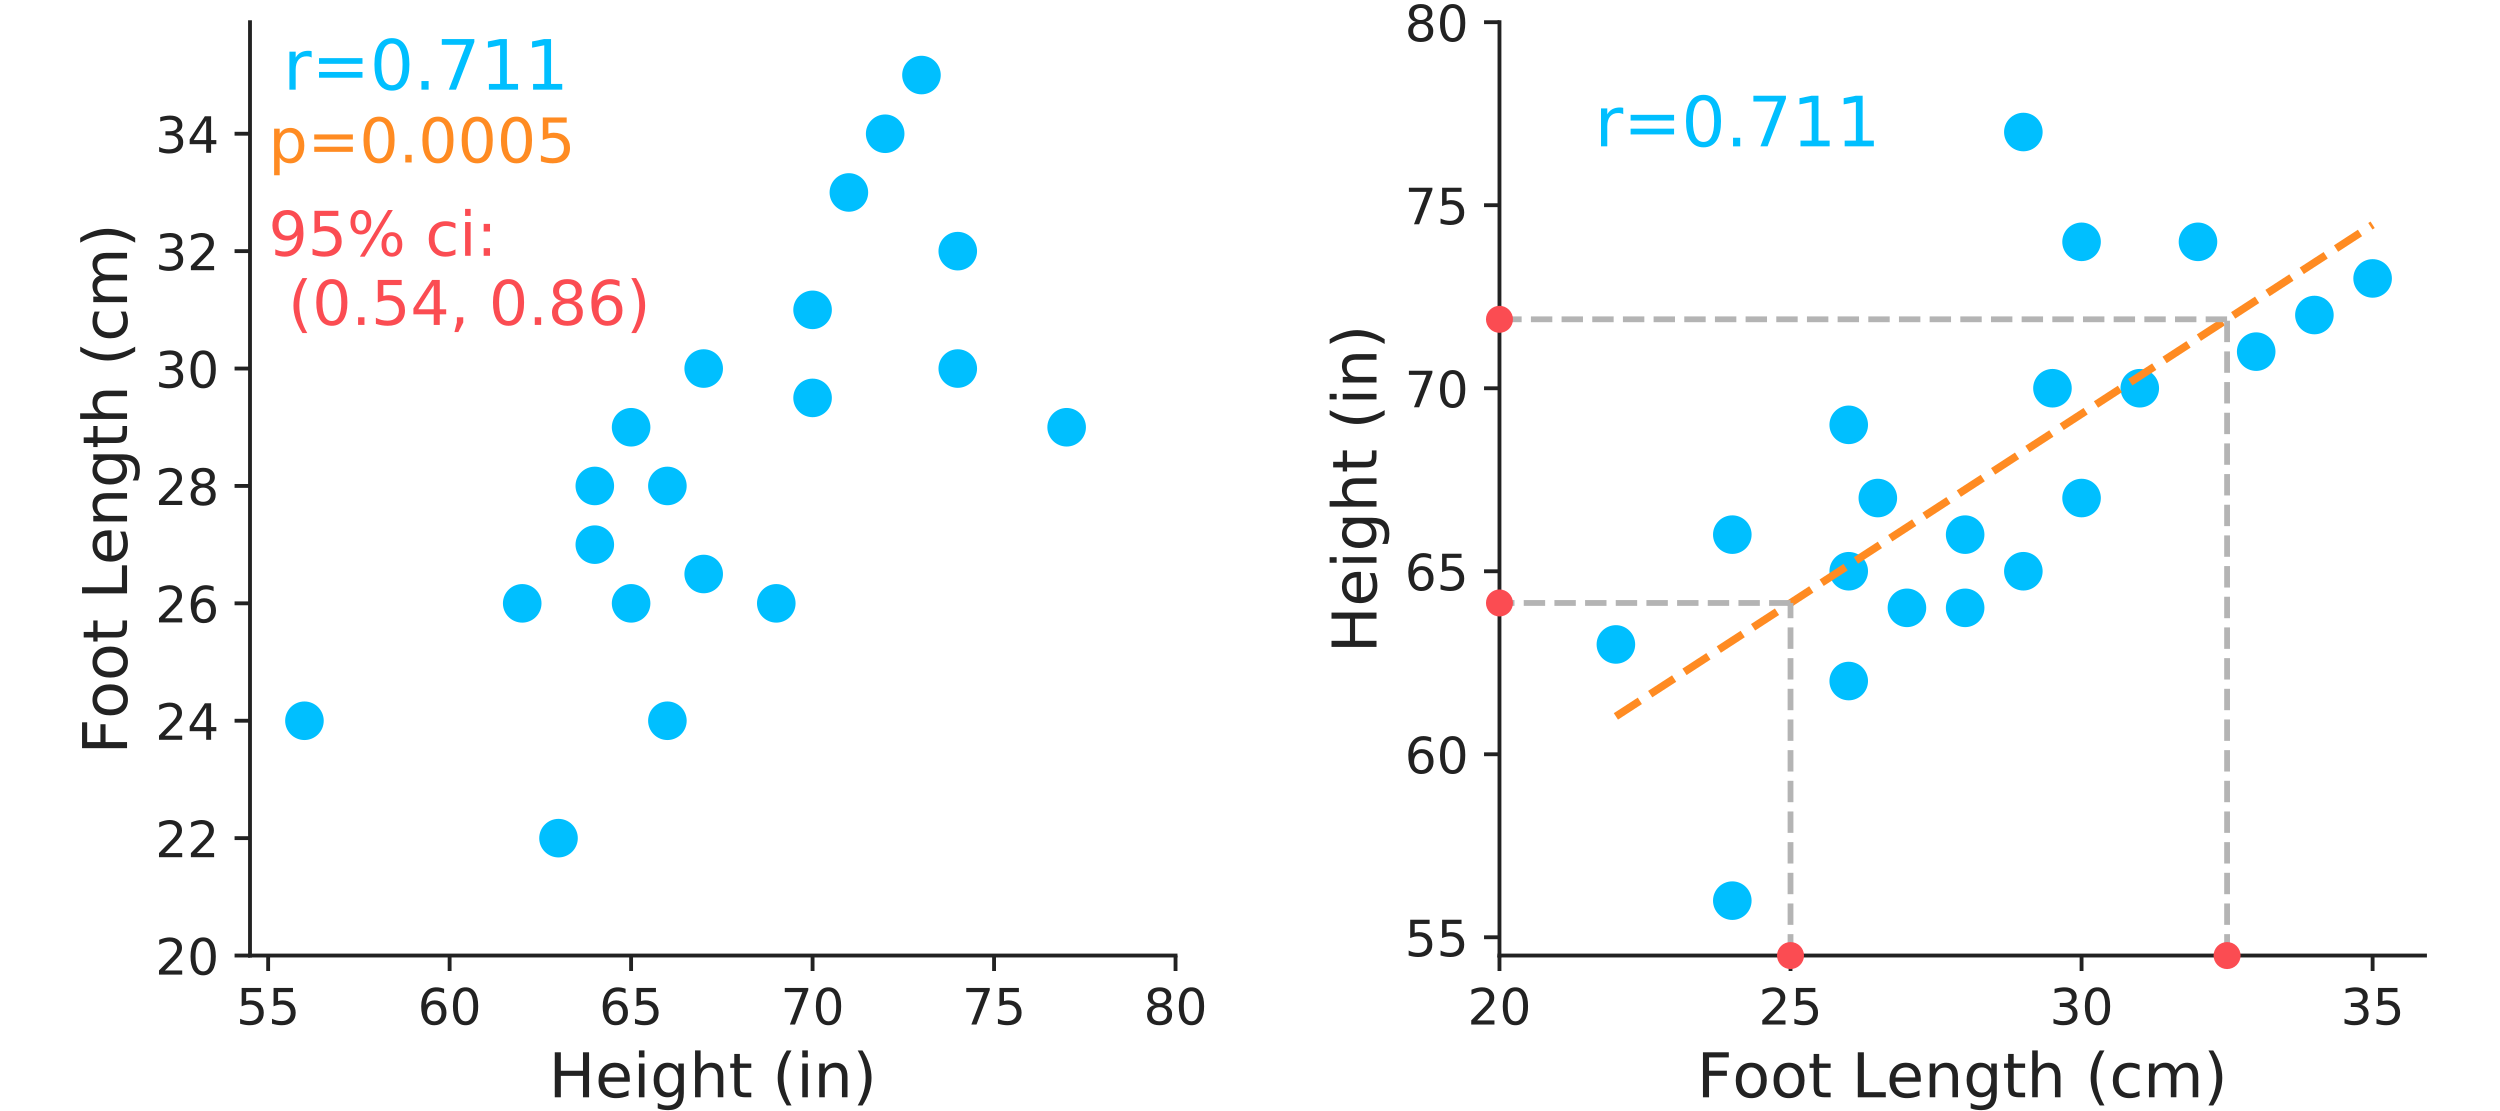 <?xml version="1.0" encoding="utf-8" standalone="no"?>
<!DOCTYPE svg PUBLIC "-//W3C//DTD SVG 1.1//EN"
  "http://www.w3.org/Graphics/SVG/1.1/DTD/svg11.dtd">
<!-- Created with matplotlib (http://matplotlib.org/) -->
<svg height="288pt" version="1.1" viewBox="0 0 648 288" width="648pt" xmlns="http://www.w3.org/2000/svg" xmlns:xlink="http://www.w3.org/1999/xlink">
 <defs>
  <style type="text/css">
*{stroke-linecap:butt;stroke-linejoin:round;}
  </style>
 </defs>
 <g id="figure_1">
  <g id="patch_1">
   <path d="M 0 288 
L 648 288 
L 648 0 
L 0 0 
z
" style="fill:none;"/>
  </g>
  <g id="axes_1">
   <g id="patch_2">
    <path d="M 64.8 247.68 
L 304.698 247.68 
L 304.698 5.76 
L 64.8 5.76 
z
" style="fill:none;"/>
   </g>
   <g id="matplotlib.axis_1">
    <g id="xtick_1">
     <g id="line2d_1">
      <defs>
       <path d="M 0 0 
L 0 4 
" id="me0f84989e5" style="stroke:#222222;"/>
      </defs>
      <g>
       <use style="fill:#222222;stroke:#222222;" x="69.504" xlink:href="#me0f84989e5" y="247.68"/>
      </g>
     </g>
     <g id="text_1">
      <!-- 55 -->
      <defs>
       <path d="M 10.797 72.906 
L 49.516 72.906 
L 49.516 64.594 
L 19.828 64.594 
L 19.828 46.734 
Q 21.969 47.469 24.109 47.828 
Q 26.266 48.188 28.422 48.188 
Q 40.625 48.188 47.75 41.5 
Q 54.891 34.812 54.891 23.391 
Q 54.891 11.625 47.562 5.094 
Q 40.234 -1.422 26.906 -1.422 
Q 22.312 -1.422 17.547 -0.641 
Q 12.797 0.141 7.719 1.703 
L 7.719 11.625 
Q 12.109 9.234 16.797 8.062 
Q 21.484 6.891 26.703 6.891 
Q 35.156 6.891 40.078 11.328 
Q 45.016 15.766 45.016 23.391 
Q 45.016 31 40.078 35.438 
Q 35.156 39.891 26.703 39.891 
Q 22.75 39.891 18.812 39.016 
Q 14.891 38.141 10.797 36.281 
z
" id="DejaVuSans-35"/>
      </defs>
      <g style="fill:#222222;" transform="translate(61.233 265.558)scale(0.13 -0.13)">
       <use xlink:href="#DejaVuSans-35"/>
       <use x="63.623" xlink:href="#DejaVuSans-35"/>
      </g>
     </g>
    </g>
    <g id="xtick_2">
     <g id="line2d_2">
      <g>
       <use style="fill:#222222;stroke:#222222;" x="116.543" xlink:href="#me0f84989e5" y="247.68"/>
      </g>
     </g>
     <g id="text_2">
      <!-- 60 -->
      <defs>
       <path d="M 33.016 40.375 
Q 26.375 40.375 22.484 35.828 
Q 18.609 31.297 18.609 23.391 
Q 18.609 15.531 22.484 10.953 
Q 26.375 6.391 33.016 6.391 
Q 39.656 6.391 43.531 10.953 
Q 47.406 15.531 47.406 23.391 
Q 47.406 31.297 43.531 35.828 
Q 39.656 40.375 33.016 40.375 
z
M 52.594 71.297 
L 52.594 62.312 
Q 48.875 64.062 45.094 64.984 
Q 41.312 65.922 37.594 65.922 
Q 27.828 65.922 22.672 59.328 
Q 17.531 52.734 16.797 39.406 
Q 19.672 43.656 24.016 45.922 
Q 28.375 48.188 33.594 48.188 
Q 44.578 48.188 50.953 41.516 
Q 57.328 34.859 57.328 23.391 
Q 57.328 12.156 50.688 5.359 
Q 44.047 -1.422 33.016 -1.422 
Q 20.359 -1.422 13.672 8.266 
Q 6.984 17.969 6.984 36.375 
Q 6.984 53.656 15.188 63.938 
Q 23.391 74.219 37.203 74.219 
Q 40.922 74.219 44.703 73.484 
Q 48.484 72.75 52.594 71.297 
z
" id="DejaVuSans-36"/>
       <path d="M 31.781 66.406 
Q 24.172 66.406 20.328 58.906 
Q 16.5 51.422 16.5 36.375 
Q 16.5 21.391 20.328 13.891 
Q 24.172 6.391 31.781 6.391 
Q 39.453 6.391 43.281 13.891 
Q 47.125 21.391 47.125 36.375 
Q 47.125 51.422 43.281 58.906 
Q 39.453 66.406 31.781 66.406 
z
M 31.781 74.219 
Q 44.047 74.219 50.516 64.516 
Q 56.984 54.828 56.984 36.375 
Q 56.984 17.969 50.516 8.266 
Q 44.047 -1.422 31.781 -1.422 
Q 19.531 -1.422 13.062 8.266 
Q 6.594 17.969 6.594 36.375 
Q 6.594 54.828 13.062 64.516 
Q 19.531 74.219 31.781 74.219 
z
" id="DejaVuSans-30"/>
      </defs>
      <g style="fill:#222222;" transform="translate(108.271 265.558)scale(0.13 -0.13)">
       <use xlink:href="#DejaVuSans-36"/>
       <use x="63.623" xlink:href="#DejaVuSans-30"/>
      </g>
     </g>
    </g>
    <g id="xtick_3">
     <g id="line2d_3">
      <g>
       <use style="fill:#222222;stroke:#222222;" x="163.581" xlink:href="#me0f84989e5" y="247.68"/>
      </g>
     </g>
     <g id="text_3">
      <!-- 65 -->
      <g style="fill:#222222;" transform="translate(155.31 265.558)scale(0.13 -0.13)">
       <use xlink:href="#DejaVuSans-36"/>
       <use x="63.623" xlink:href="#DejaVuSans-35"/>
      </g>
     </g>
    </g>
    <g id="xtick_4">
     <g id="line2d_4">
      <g>
       <use style="fill:#222222;stroke:#222222;" x="210.62" xlink:href="#me0f84989e5" y="247.68"/>
      </g>
     </g>
     <g id="text_4">
      <!-- 70 -->
      <defs>
       <path d="M 8.203 72.906 
L 55.078 72.906 
L 55.078 68.703 
L 28.609 0 
L 18.312 0 
L 43.219 64.594 
L 8.203 64.594 
z
" id="DejaVuSans-37"/>
      </defs>
      <g style="fill:#222222;" transform="translate(202.349 265.558)scale(0.13 -0.13)">
       <use xlink:href="#DejaVuSans-37"/>
       <use x="63.623" xlink:href="#DejaVuSans-30"/>
      </g>
     </g>
    </g>
    <g id="xtick_5">
     <g id="line2d_5">
      <g>
       <use style="fill:#222222;stroke:#222222;" x="257.659" xlink:href="#me0f84989e5" y="247.68"/>
      </g>
     </g>
     <g id="text_5">
      <!-- 75 -->
      <g style="fill:#222222;" transform="translate(249.388 265.558)scale(0.13 -0.13)">
       <use xlink:href="#DejaVuSans-37"/>
       <use x="63.623" xlink:href="#DejaVuSans-35"/>
      </g>
     </g>
    </g>
    <g id="xtick_6">
     <g id="line2d_6">
      <g>
       <use style="fill:#222222;stroke:#222222;" x="304.698" xlink:href="#me0f84989e5" y="247.68"/>
      </g>
     </g>
     <g id="text_6">
      <!-- 80 -->
      <defs>
       <path d="M 31.781 34.625 
Q 24.75 34.625 20.719 30.859 
Q 16.703 27.094 16.703 20.516 
Q 16.703 13.922 20.719 10.156 
Q 24.75 6.391 31.781 6.391 
Q 38.812 6.391 42.859 10.172 
Q 46.922 13.969 46.922 20.516 
Q 46.922 27.094 42.891 30.859 
Q 38.875 34.625 31.781 34.625 
z
M 21.922 38.812 
Q 15.578 40.375 12.031 44.719 
Q 8.5 49.078 8.5 55.328 
Q 8.5 64.062 14.719 69.141 
Q 20.953 74.219 31.781 74.219 
Q 42.672 74.219 48.875 69.141 
Q 55.078 64.062 55.078 55.328 
Q 55.078 49.078 51.531 44.719 
Q 48 40.375 41.703 38.812 
Q 48.828 37.156 52.797 32.312 
Q 56.781 27.484 56.781 20.516 
Q 56.781 9.906 50.312 4.234 
Q 43.844 -1.422 31.781 -1.422 
Q 19.734 -1.422 13.25 4.234 
Q 6.781 9.906 6.781 20.516 
Q 6.781 27.484 10.781 32.312 
Q 14.797 37.156 21.922 38.812 
z
M 18.312 54.391 
Q 18.312 48.734 21.844 45.562 
Q 25.391 42.391 31.781 42.391 
Q 38.141 42.391 41.719 45.562 
Q 45.312 48.734 45.312 54.391 
Q 45.312 60.062 41.719 63.234 
Q 38.141 66.406 31.781 66.406 
Q 25.391 66.406 21.844 63.234 
Q 18.312 60.062 18.312 54.391 
z
" id="DejaVuSans-38"/>
      </defs>
      <g style="fill:#222222;" transform="translate(296.427 265.558)scale(0.13 -0.13)">
       <use xlink:href="#DejaVuSans-38"/>
       <use x="63.623" xlink:href="#DejaVuSans-30"/>
      </g>
     </g>
    </g>
    <g id="text_7">
     <!-- Height (in) -->
     <defs>
      <path d="M 9.812 72.906 
L 19.672 72.906 
L 19.672 43.016 
L 55.516 43.016 
L 55.516 72.906 
L 65.375 72.906 
L 65.375 0 
L 55.516 0 
L 55.516 34.719 
L 19.672 34.719 
L 19.672 0 
L 9.812 0 
z
" id="DejaVuSans-48"/>
      <path d="M 56.203 29.594 
L 56.203 25.203 
L 14.891 25.203 
Q 15.484 15.922 20.484 11.062 
Q 25.484 6.203 34.422 6.203 
Q 39.594 6.203 44.453 7.469 
Q 49.312 8.734 54.109 11.281 
L 54.109 2.781 
Q 49.266 0.734 44.188 -0.344 
Q 39.109 -1.422 33.891 -1.422 
Q 20.797 -1.422 13.156 6.188 
Q 5.516 13.812 5.516 26.812 
Q 5.516 40.234 12.766 48.109 
Q 20.016 56 32.328 56 
Q 43.359 56 49.781 48.891 
Q 56.203 41.797 56.203 29.594 
z
M 47.219 32.234 
Q 47.125 39.594 43.094 43.984 
Q 39.062 48.391 32.422 48.391 
Q 24.906 48.391 20.391 44.141 
Q 15.875 39.891 15.188 32.172 
z
" id="DejaVuSans-65"/>
      <path d="M 9.422 54.688 
L 18.406 54.688 
L 18.406 0 
L 9.422 0 
z
M 9.422 75.984 
L 18.406 75.984 
L 18.406 64.594 
L 9.422 64.594 
z
" id="DejaVuSans-69"/>
      <path d="M 45.406 27.984 
Q 45.406 37.75 41.375 43.109 
Q 37.359 48.484 30.078 48.484 
Q 22.859 48.484 18.828 43.109 
Q 14.797 37.75 14.797 27.984 
Q 14.797 18.266 18.828 12.891 
Q 22.859 7.516 30.078 7.516 
Q 37.359 7.516 41.375 12.891 
Q 45.406 18.266 45.406 27.984 
z
M 54.391 6.781 
Q 54.391 -7.172 48.188 -13.984 
Q 42 -20.797 29.203 -20.797 
Q 24.469 -20.797 20.266 -20.094 
Q 16.062 -19.391 12.109 -17.922 
L 12.109 -9.188 
Q 16.062 -11.328 19.922 -12.344 
Q 23.781 -13.375 27.781 -13.375 
Q 36.625 -13.375 41.016 -8.766 
Q 45.406 -4.156 45.406 5.172 
L 45.406 9.625 
Q 42.625 4.781 38.281 2.391 
Q 33.938 0 27.875 0 
Q 17.828 0 11.672 7.656 
Q 5.516 15.328 5.516 27.984 
Q 5.516 40.672 11.672 48.328 
Q 17.828 56 27.875 56 
Q 33.938 56 38.281 53.609 
Q 42.625 51.219 45.406 46.391 
L 45.406 54.688 
L 54.391 54.688 
z
" id="DejaVuSans-67"/>
      <path d="M 54.891 33.016 
L 54.891 0 
L 45.906 0 
L 45.906 32.719 
Q 45.906 40.484 42.875 44.328 
Q 39.844 48.188 33.797 48.188 
Q 26.516 48.188 22.312 43.547 
Q 18.109 38.922 18.109 30.906 
L 18.109 0 
L 9.078 0 
L 9.078 75.984 
L 18.109 75.984 
L 18.109 46.188 
Q 21.344 51.125 25.703 53.562 
Q 30.078 56 35.797 56 
Q 45.219 56 50.047 50.172 
Q 54.891 44.344 54.891 33.016 
z
" id="DejaVuSans-68"/>
      <path d="M 18.312 70.219 
L 18.312 54.688 
L 36.812 54.688 
L 36.812 47.703 
L 18.312 47.703 
L 18.312 18.016 
Q 18.312 11.328 20.141 9.422 
Q 21.969 7.516 27.594 7.516 
L 36.812 7.516 
L 36.812 0 
L 27.594 0 
Q 17.188 0 13.234 3.875 
Q 9.281 7.766 9.281 18.016 
L 9.281 47.703 
L 2.688 47.703 
L 2.688 54.688 
L 9.281 54.688 
L 9.281 70.219 
z
" id="DejaVuSans-74"/>
      <path id="DejaVuSans-20"/>
      <path d="M 31 75.875 
Q 24.469 64.656 21.281 53.656 
Q 18.109 42.672 18.109 31.391 
Q 18.109 20.125 21.312 9.062 
Q 24.516 -2 31 -13.188 
L 23.188 -13.188 
Q 15.875 -1.703 12.234 9.375 
Q 8.594 20.453 8.594 31.391 
Q 8.594 42.281 12.203 53.312 
Q 15.828 64.359 23.188 75.875 
z
" id="DejaVuSans-28"/>
      <path d="M 54.891 33.016 
L 54.891 0 
L 45.906 0 
L 45.906 32.719 
Q 45.906 40.484 42.875 44.328 
Q 39.844 48.188 33.797 48.188 
Q 26.516 48.188 22.312 43.547 
Q 18.109 38.922 18.109 30.906 
L 18.109 0 
L 9.078 0 
L 9.078 54.688 
L 18.109 54.688 
L 18.109 46.188 
Q 21.344 51.125 25.703 53.562 
Q 30.078 56 35.797 56 
Q 45.219 56 50.047 50.172 
Q 54.891 44.344 54.891 33.016 
z
" id="DejaVuSans-6e"/>
      <path d="M 8.016 75.875 
L 15.828 75.875 
Q 23.141 64.359 26.781 53.312 
Q 30.422 42.281 30.422 31.391 
Q 30.422 20.453 26.781 9.375 
Q 23.141 -1.703 15.828 -13.188 
L 8.016 -13.188 
Q 14.5 -2 17.703 9.062 
Q 20.906 20.125 20.906 31.391 
Q 20.906 42.672 17.703 53.656 
Q 14.5 64.656 8.016 75.875 
z
" id="DejaVuSans-29"/>
     </defs>
     <g style="fill:#222222;" transform="translate(142.225 284.419)scale(0.16 -0.16)">
      <use xlink:href="#DejaVuSans-48"/>
      <use x="75.195" xlink:href="#DejaVuSans-65"/>
      <use x="136.719" xlink:href="#DejaVuSans-69"/>
      <use x="164.502" xlink:href="#DejaVuSans-67"/>
      <use x="227.979" xlink:href="#DejaVuSans-68"/>
      <use x="291.357" xlink:href="#DejaVuSans-74"/>
      <use x="330.566" xlink:href="#DejaVuSans-20"/>
      <use x="362.354" xlink:href="#DejaVuSans-28"/>
      <use x="401.367" xlink:href="#DejaVuSans-69"/>
      <use x="429.15" xlink:href="#DejaVuSans-6e"/>
      <use x="492.529" xlink:href="#DejaVuSans-29"/>
     </g>
    </g>
   </g>
   <g id="matplotlib.axis_2">
    <g id="ytick_1">
     <g id="line2d_7">
      <defs>
       <path d="M 0 0 
L -4 0 
" id="m5c07d352e0" style="stroke:#222222;"/>
      </defs>
      <g>
       <use style="fill:#222222;stroke:#222222;" x="64.8" xlink:href="#m5c07d352e0" y="247.68"/>
      </g>
     </g>
     <g id="text_8">
      <!-- 20 -->
      <defs>
       <path d="M 19.188 8.297 
L 53.609 8.297 
L 53.609 0 
L 7.328 0 
L 7.328 8.297 
Q 12.938 14.109 22.625 23.891 
Q 32.328 33.688 34.812 36.531 
Q 39.547 41.844 41.422 45.531 
Q 43.312 49.219 43.312 52.781 
Q 43.312 58.594 39.234 62.25 
Q 35.156 65.922 28.609 65.922 
Q 23.969 65.922 18.812 64.312 
Q 13.672 62.703 7.812 59.422 
L 7.812 69.391 
Q 13.766 71.781 18.938 73 
Q 24.125 74.219 28.422 74.219 
Q 39.75 74.219 46.484 68.547 
Q 53.219 62.891 53.219 53.422 
Q 53.219 48.922 51.531 44.891 
Q 49.859 40.875 45.406 35.406 
Q 44.188 33.984 37.641 27.219 
Q 31.109 20.453 19.188 8.297 
z
" id="DejaVuSans-32"/>
      </defs>
      <g style="fill:#222222;" transform="translate(40.258 252.619)scale(0.13 -0.13)">
       <use xlink:href="#DejaVuSans-32"/>
       <use x="63.623" xlink:href="#DejaVuSans-30"/>
      </g>
     </g>
    </g>
    <g id="ytick_2">
     <g id="line2d_8">
      <g>
       <use style="fill:#222222;stroke:#222222;" x="64.8" xlink:href="#m5c07d352e0" y="217.25"/>
      </g>
     </g>
     <g id="text_9">
      <!-- 22 -->
      <g style="fill:#222222;" transform="translate(40.258 222.189)scale(0.13 -0.13)">
       <use xlink:href="#DejaVuSans-32"/>
       <use x="63.623" xlink:href="#DejaVuSans-32"/>
      </g>
     </g>
    </g>
    <g id="ytick_3">
     <g id="line2d_9">
      <g>
       <use style="fill:#222222;stroke:#222222;" x="64.8" xlink:href="#m5c07d352e0" y="186.82"/>
      </g>
     </g>
     <g id="text_10">
      <!-- 24 -->
      <defs>
       <path d="M 37.797 64.312 
L 12.891 25.391 
L 37.797 25.391 
z
M 35.203 72.906 
L 47.609 72.906 
L 47.609 25.391 
L 58.016 25.391 
L 58.016 17.188 
L 47.609 17.188 
L 47.609 0 
L 37.797 0 
L 37.797 17.188 
L 4.891 17.188 
L 4.891 26.703 
z
" id="DejaVuSans-34"/>
      </defs>
      <g style="fill:#222222;" transform="translate(40.258 191.759)scale(0.13 -0.13)">
       <use xlink:href="#DejaVuSans-32"/>
       <use x="63.623" xlink:href="#DejaVuSans-34"/>
      </g>
     </g>
    </g>
    <g id="ytick_4">
     <g id="line2d_10">
      <g>
       <use style="fill:#222222;stroke:#222222;" x="64.8" xlink:href="#m5c07d352e0" y="156.389"/>
      </g>
     </g>
     <g id="text_11">
      <!-- 26 -->
      <g style="fill:#222222;" transform="translate(40.258 161.328)scale(0.13 -0.13)">
       <use xlink:href="#DejaVuSans-32"/>
       <use x="63.623" xlink:href="#DejaVuSans-36"/>
      </g>
     </g>
    </g>
    <g id="ytick_5">
     <g id="line2d_11">
      <g>
       <use style="fill:#222222;stroke:#222222;" x="64.8" xlink:href="#m5c07d352e0" y="125.959"/>
      </g>
     </g>
     <g id="text_12">
      <!-- 28 -->
      <g style="fill:#222222;" transform="translate(40.258 130.898)scale(0.13 -0.13)">
       <use xlink:href="#DejaVuSans-32"/>
       <use x="63.623" xlink:href="#DejaVuSans-38"/>
      </g>
     </g>
    </g>
    <g id="ytick_6">
     <g id="line2d_12">
      <g>
       <use style="fill:#222222;stroke:#222222;" x="64.8" xlink:href="#m5c07d352e0" y="95.529"/>
      </g>
     </g>
     <g id="text_13">
      <!-- 30 -->
      <defs>
       <path d="M 40.578 39.312 
Q 47.656 37.797 51.625 33 
Q 55.609 28.219 55.609 21.188 
Q 55.609 10.406 48.188 4.484 
Q 40.766 -1.422 27.094 -1.422 
Q 22.516 -1.422 17.656 -0.516 
Q 12.797 0.391 7.625 2.203 
L 7.625 11.719 
Q 11.719 9.328 16.594 8.109 
Q 21.484 6.891 26.812 6.891 
Q 36.078 6.891 40.938 10.547 
Q 45.797 14.203 45.797 21.188 
Q 45.797 27.641 41.281 31.266 
Q 36.766 34.906 28.719 34.906 
L 20.219 34.906 
L 20.219 43.016 
L 29.109 43.016 
Q 36.375 43.016 40.234 45.922 
Q 44.094 48.828 44.094 54.297 
Q 44.094 59.906 40.109 62.906 
Q 36.141 65.922 28.719 65.922 
Q 24.656 65.922 20.016 65.031 
Q 15.375 64.156 9.812 62.312 
L 9.812 71.094 
Q 15.438 72.656 20.344 73.438 
Q 25.25 74.219 29.594 74.219 
Q 40.828 74.219 47.359 69.109 
Q 53.906 64.016 53.906 55.328 
Q 53.906 49.266 50.438 45.094 
Q 46.969 40.922 40.578 39.312 
z
" id="DejaVuSans-33"/>
      </defs>
      <g style="fill:#222222;" transform="translate(40.258 100.468)scale(0.13 -0.13)">
       <use xlink:href="#DejaVuSans-33"/>
       <use x="63.623" xlink:href="#DejaVuSans-30"/>
      </g>
     </g>
    </g>
    <g id="ytick_7">
     <g id="line2d_13">
      <g>
       <use style="fill:#222222;stroke:#222222;" x="64.8" xlink:href="#m5c07d352e0" y="65.099"/>
      </g>
     </g>
     <g id="text_14">
      <!-- 32 -->
      <g style="fill:#222222;" transform="translate(40.258 70.038)scale(0.13 -0.13)">
       <use xlink:href="#DejaVuSans-33"/>
       <use x="63.623" xlink:href="#DejaVuSans-32"/>
      </g>
     </g>
    </g>
    <g id="ytick_8">
     <g id="line2d_14">
      <g>
       <use style="fill:#222222;stroke:#222222;" x="64.8" xlink:href="#m5c07d352e0" y="34.669"/>
      </g>
     </g>
     <g id="text_15">
      <!-- 34 -->
      <g style="fill:#222222;" transform="translate(40.258 39.608)scale(0.13 -0.13)">
       <use xlink:href="#DejaVuSans-33"/>
       <use x="63.623" xlink:href="#DejaVuSans-34"/>
      </g>
     </g>
    </g>
    <g id="text_16">
     <!-- Foot Length (cm) -->
     <defs>
      <path d="M 9.812 72.906 
L 51.703 72.906 
L 51.703 64.594 
L 19.672 64.594 
L 19.672 43.109 
L 48.578 43.109 
L 48.578 34.812 
L 19.672 34.812 
L 19.672 0 
L 9.812 0 
z
" id="DejaVuSans-46"/>
      <path d="M 30.609 48.391 
Q 23.391 48.391 19.188 42.75 
Q 14.984 37.109 14.984 27.297 
Q 14.984 17.484 19.156 11.844 
Q 23.344 6.203 30.609 6.203 
Q 37.797 6.203 41.984 11.859 
Q 46.188 17.531 46.188 27.297 
Q 46.188 37.016 41.984 42.703 
Q 37.797 48.391 30.609 48.391 
z
M 30.609 56 
Q 42.328 56 49.016 48.375 
Q 55.719 40.766 55.719 27.297 
Q 55.719 13.875 49.016 6.219 
Q 42.328 -1.422 30.609 -1.422 
Q 18.844 -1.422 12.172 6.219 
Q 5.516 13.875 5.516 27.297 
Q 5.516 40.766 12.172 48.375 
Q 18.844 56 30.609 56 
z
" id="DejaVuSans-6f"/>
      <path d="M 9.812 72.906 
L 19.672 72.906 
L 19.672 8.297 
L 55.172 8.297 
L 55.172 0 
L 9.812 0 
z
" id="DejaVuSans-4c"/>
      <path d="M 48.781 52.594 
L 48.781 44.188 
Q 44.969 46.297 41.141 47.344 
Q 37.312 48.391 33.406 48.391 
Q 24.656 48.391 19.812 42.844 
Q 14.984 37.312 14.984 27.297 
Q 14.984 17.281 19.812 11.734 
Q 24.656 6.203 33.406 6.203 
Q 37.312 6.203 41.141 7.25 
Q 44.969 8.297 48.781 10.406 
L 48.781 2.094 
Q 45.016 0.344 40.984 -0.531 
Q 36.969 -1.422 32.422 -1.422 
Q 20.062 -1.422 12.781 6.344 
Q 5.516 14.109 5.516 27.297 
Q 5.516 40.672 12.859 48.328 
Q 20.219 56 33.016 56 
Q 37.156 56 41.109 55.141 
Q 45.062 54.297 48.781 52.594 
z
" id="DejaVuSans-63"/>
      <path d="M 52 44.188 
Q 55.375 50.25 60.062 53.125 
Q 64.75 56 71.094 56 
Q 79.641 56 84.281 50.016 
Q 88.922 44.047 88.922 33.016 
L 88.922 0 
L 79.891 0 
L 79.891 32.719 
Q 79.891 40.578 77.094 44.375 
Q 74.312 48.188 68.609 48.188 
Q 61.625 48.188 57.562 43.547 
Q 53.516 38.922 53.516 30.906 
L 53.516 0 
L 44.484 0 
L 44.484 32.719 
Q 44.484 40.625 41.703 44.406 
Q 38.922 48.188 33.109 48.188 
Q 26.219 48.188 22.156 43.531 
Q 18.109 38.875 18.109 30.906 
L 18.109 0 
L 9.078 0 
L 9.078 54.688 
L 18.109 54.688 
L 18.109 46.188 
Q 21.188 51.219 25.484 53.609 
Q 29.781 56 35.688 56 
Q 41.656 56 45.828 52.969 
Q 50 49.953 52 44.188 
z
" id="DejaVuSans-6d"/>
     </defs>
     <g style="fill:#222222;" transform="translate(32.93 195.496)rotate(-90)scale(0.16 -0.16)">
      <use xlink:href="#DejaVuSans-46"/>
      <use x="57.473" xlink:href="#DejaVuSans-6f"/>
      <use x="118.654" xlink:href="#DejaVuSans-6f"/>
      <use x="179.836" xlink:href="#DejaVuSans-74"/>
      <use x="219.045" xlink:href="#DejaVuSans-20"/>
      <use x="250.832" xlink:href="#DejaVuSans-4c"/>
      <use x="306.529" xlink:href="#DejaVuSans-65"/>
      <use x="368.053" xlink:href="#DejaVuSans-6e"/>
      <use x="431.432" xlink:href="#DejaVuSans-67"/>
      <use x="494.908" xlink:href="#DejaVuSans-74"/>
      <use x="534.117" xlink:href="#DejaVuSans-68"/>
      <use x="597.496" xlink:href="#DejaVuSans-20"/>
      <use x="629.283" xlink:href="#DejaVuSans-28"/>
      <use x="668.297" xlink:href="#DejaVuSans-63"/>
      <use x="723.277" xlink:href="#DejaVuSans-6d"/>
      <use x="820.689" xlink:href="#DejaVuSans-29"/>
     </g>
    </g>
   </g>
   <g id="line2d_15">
    <defs>
     <path d="M 0 4.5 
C 1.193 4.5 2.338 4.026 3.182 3.182 
C 4.026 2.338 4.5 1.193 4.5 0 
C 4.5 -1.193 4.026 -2.338 3.182 -3.182 
C 2.338 -4.026 1.193 -4.5 0 -4.5 
C -1.193 -4.5 -2.338 -4.026 -3.182 -3.182 
C -4.026 -2.338 -4.5 -1.193 -4.5 0 
C -4.5 1.193 -4.026 2.338 -3.182 3.182 
C -2.338 4.026 -1.193 4.5 0 4.5 
z
" id="m5e5e0ecabd" style="stroke:#00bfff;"/>
    </defs>
    <g>
     <use style="fill:#00bfff;stroke:#00bfff;" x="248.251" xlink:href="#m5e5e0ecabd" y="65.099"/>
     <use style="fill:#00bfff;stroke:#00bfff;" x="172.989" xlink:href="#m5e5e0ecabd" y="186.82"/>
     <use style="fill:#00bfff;stroke:#00bfff;" x="276.475" xlink:href="#m5e5e0ecabd" y="110.744"/>
     <use style="fill:#00bfff;stroke:#00bfff;" x="182.397" xlink:href="#m5e5e0ecabd" y="95.529"/>
     <use style="fill:#00bfff;stroke:#00bfff;" x="78.912" xlink:href="#m5e5e0ecabd" y="186.82"/>
     <use style="fill:#00bfff;stroke:#00bfff;" x="163.581" xlink:href="#m5e5e0ecabd" y="156.389"/>
     <use style="fill:#00bfff;stroke:#00bfff;" x="154.174" xlink:href="#m5e5e0ecabd" y="141.174"/>
     <use style="fill:#00bfff;stroke:#00bfff;" x="210.62" xlink:href="#m5e5e0ecabd" y="103.137"/>
     <use style="fill:#00bfff;stroke:#00bfff;" x="135.358" xlink:href="#m5e5e0ecabd" y="156.389"/>
     <use style="fill:#00bfff;stroke:#00bfff;" x="182.397" xlink:href="#m5e5e0ecabd" y="148.782"/>
     <use style="fill:#00bfff;stroke:#00bfff;" x="172.989" xlink:href="#m5e5e0ecabd" y="125.959"/>
     <use style="fill:#00bfff;stroke:#00bfff;" x="154.174" xlink:href="#m5e5e0ecabd" y="125.959"/>
     <use style="fill:#00bfff;stroke:#00bfff;" x="201.213" xlink:href="#m5e5e0ecabd" y="156.389"/>
     <use style="fill:#00bfff;stroke:#00bfff;" x="238.844" xlink:href="#m5e5e0ecabd" y="19.454"/>
     <use style="fill:#00bfff;stroke:#00bfff;" x="248.251" xlink:href="#m5e5e0ecabd" y="95.529"/>
     <use style="fill:#00bfff;stroke:#00bfff;" x="210.62" xlink:href="#m5e5e0ecabd" y="80.314"/>
     <use style="fill:#00bfff;stroke:#00bfff;" x="163.581" xlink:href="#m5e5e0ecabd" y="110.744"/>
     <use style="fill:#00bfff;stroke:#00bfff;" x="229.436" xlink:href="#m5e5e0ecabd" y="34.669"/>
     <use style="fill:#00bfff;stroke:#00bfff;" x="220.028" xlink:href="#m5e5e0ecabd" y="49.884"/>
     <use style="fill:#00bfff;stroke:#00bfff;" x="144.766" xlink:href="#m5e5e0ecabd" y="217.25"/>
    </g>
   </g>
   <g id="patch_3">
    <path d="M 64.8 247.68 
L 64.8 5.76 
" style="fill:none;stroke:#222222;stroke-linecap:square;stroke-linejoin:miter;"/>
   </g>
   <g id="patch_4">
    <path d="M 64.8 247.68 
L 304.698 247.68 
" style="fill:none;stroke:#222222;stroke-linecap:square;stroke-linejoin:miter;"/>
   </g>
   <g id="text_17">
    <!-- r=0.711 -->
    <defs>
     <path d="M 41.109 46.297 
Q 39.594 47.172 37.812 47.578 
Q 36.031 48 33.891 48 
Q 26.266 48 22.188 43.047 
Q 18.109 38.094 18.109 28.812 
L 18.109 0 
L 9.078 0 
L 9.078 54.688 
L 18.109 54.688 
L 18.109 46.188 
Q 20.953 51.172 25.484 53.578 
Q 30.031 56 36.531 56 
Q 37.453 56 38.578 55.875 
Q 39.703 55.766 41.062 55.516 
z
" id="DejaVuSans-72"/>
     <path d="M 10.594 45.406 
L 73.188 45.406 
L 73.188 37.203 
L 10.594 37.203 
z
M 10.594 25.484 
L 73.188 25.484 
L 73.188 17.188 
L 10.594 17.188 
z
" id="DejaVuSans-3d"/>
     <path d="M 10.688 12.406 
L 21 12.406 
L 21 0 
L 10.688 0 
z
" id="DejaVuSans-2e"/>
     <path d="M 12.406 8.297 
L 28.516 8.297 
L 28.516 63.922 
L 10.984 60.406 
L 10.984 69.391 
L 28.422 72.906 
L 38.281 72.906 
L 38.281 8.297 
L 54.391 8.297 
L 54.391 0 
L 12.406 0 
z
" id="DejaVuSans-31"/>
    </defs>
    <g style="fill:#00bfff;" transform="translate(73.38 23.241)scale(0.18 -0.18)">
     <use xlink:href="#DejaVuSans-72"/>
     <use x="41.113" xlink:href="#DejaVuSans-3d"/>
     <use x="124.902" xlink:href="#DejaVuSans-30"/>
     <use x="188.525" xlink:href="#DejaVuSans-2e"/>
     <use x="220.312" xlink:href="#DejaVuSans-37"/>
     <use x="283.936" xlink:href="#DejaVuSans-31"/>
     <use x="347.559" xlink:href="#DejaVuSans-31"/>
    </g>
   </g>
  </g>
  <g id="axes_2">
   <g id="patch_5">
    <path d="M 388.662 247.68 
L 628.56 247.68 
L 628.56 5.76 
L 388.662 5.76 
z
" style="fill:none;"/>
   </g>
   <g id="matplotlib.axis_3">
    <g id="xtick_7">
     <g id="line2d_16">
      <g>
       <use style="fill:#222222;stroke:#222222;" x="388.662" xlink:href="#me0f84989e5" y="247.68"/>
      </g>
     </g>
     <g id="text_18">
      <!-- 20 -->
      <g style="fill:#222222;" transform="translate(380.391 265.558)scale(0.13 -0.13)">
       <use xlink:href="#DejaVuSans-32"/>
       <use x="63.623" xlink:href="#DejaVuSans-30"/>
      </g>
     </g>
    </g>
    <g id="xtick_8">
     <g id="line2d_17">
      <g>
       <use style="fill:#222222;stroke:#222222;" x="464.102" xlink:href="#me0f84989e5" y="247.68"/>
      </g>
     </g>
     <g id="text_19">
      <!-- 25 -->
      <g style="fill:#222222;" transform="translate(455.83 265.558)scale(0.13 -0.13)">
       <use xlink:href="#DejaVuSans-32"/>
       <use x="63.623" xlink:href="#DejaVuSans-35"/>
      </g>
     </g>
    </g>
    <g id="xtick_9">
     <g id="line2d_18">
      <g>
       <use style="fill:#222222;stroke:#222222;" x="539.541" xlink:href="#me0f84989e5" y="247.68"/>
      </g>
     </g>
     <g id="text_20">
      <!-- 30 -->
      <g style="fill:#222222;" transform="translate(531.27 265.558)scale(0.13 -0.13)">
       <use xlink:href="#DejaVuSans-33"/>
       <use x="63.623" xlink:href="#DejaVuSans-30"/>
      </g>
     </g>
    </g>
    <g id="xtick_10">
     <g id="line2d_19">
      <g>
       <use style="fill:#222222;stroke:#222222;" x="614.981" xlink:href="#me0f84989e5" y="247.68"/>
      </g>
     </g>
     <g id="text_21">
      <!-- 35 -->
      <g style="fill:#222222;" transform="translate(606.71 265.558)scale(0.13 -0.13)">
       <use xlink:href="#DejaVuSans-33"/>
       <use x="63.623" xlink:href="#DejaVuSans-35"/>
      </g>
     </g>
    </g>
    <g id="text_22">
     <!-- Foot Length (cm) -->
     <g style="fill:#222222;" transform="translate(439.835 284.419)scale(0.16 -0.16)">
      <use xlink:href="#DejaVuSans-46"/>
      <use x="57.473" xlink:href="#DejaVuSans-6f"/>
      <use x="118.654" xlink:href="#DejaVuSans-6f"/>
      <use x="179.836" xlink:href="#DejaVuSans-74"/>
      <use x="219.045" xlink:href="#DejaVuSans-20"/>
      <use x="250.832" xlink:href="#DejaVuSans-4c"/>
      <use x="306.529" xlink:href="#DejaVuSans-65"/>
      <use x="368.053" xlink:href="#DejaVuSans-6e"/>
      <use x="431.432" xlink:href="#DejaVuSans-67"/>
      <use x="494.908" xlink:href="#DejaVuSans-74"/>
      <use x="534.117" xlink:href="#DejaVuSans-68"/>
      <use x="597.496" xlink:href="#DejaVuSans-20"/>
      <use x="629.283" xlink:href="#DejaVuSans-28"/>
      <use x="668.297" xlink:href="#DejaVuSans-63"/>
      <use x="723.277" xlink:href="#DejaVuSans-6d"/>
      <use x="820.689" xlink:href="#DejaVuSans-29"/>
     </g>
    </g>
   </g>
   <g id="matplotlib.axis_4">
    <g id="ytick_9">
     <g id="line2d_20">
      <g>
       <use style="fill:#222222;stroke:#222222;" x="388.662" xlink:href="#m5c07d352e0" y="242.936"/>
      </g>
     </g>
     <g id="text_23">
      <!-- 55 -->
      <g style="fill:#222222;" transform="translate(364.12 247.875)scale(0.13 -0.13)">
       <use xlink:href="#DejaVuSans-35"/>
       <use x="63.623" xlink:href="#DejaVuSans-35"/>
      </g>
     </g>
    </g>
    <g id="ytick_10">
     <g id="line2d_21">
      <g>
       <use style="fill:#222222;stroke:#222222;" x="388.662" xlink:href="#m5c07d352e0" y="195.501"/>
      </g>
     </g>
     <g id="text_24">
      <!-- 60 -->
      <g style="fill:#222222;" transform="translate(364.12 200.44)scale(0.13 -0.13)">
       <use xlink:href="#DejaVuSans-36"/>
       <use x="63.623" xlink:href="#DejaVuSans-30"/>
      </g>
     </g>
    </g>
    <g id="ytick_11">
     <g id="line2d_22">
      <g>
       <use style="fill:#222222;stroke:#222222;" x="388.662" xlink:href="#m5c07d352e0" y="148.066"/>
      </g>
     </g>
     <g id="text_25">
      <!-- 65 -->
      <g style="fill:#222222;" transform="translate(364.12 153.005)scale(0.13 -0.13)">
       <use xlink:href="#DejaVuSans-36"/>
       <use x="63.623" xlink:href="#DejaVuSans-35"/>
      </g>
     </g>
    </g>
    <g id="ytick_12">
     <g id="line2d_23">
      <g>
       <use style="fill:#222222;stroke:#222222;" x="388.662" xlink:href="#m5c07d352e0" y="100.631"/>
      </g>
     </g>
     <g id="text_26">
      <!-- 70 -->
      <g style="fill:#222222;" transform="translate(364.12 105.57)scale(0.13 -0.13)">
       <use xlink:href="#DejaVuSans-37"/>
       <use x="63.623" xlink:href="#DejaVuSans-30"/>
      </g>
     </g>
    </g>
    <g id="ytick_13">
     <g id="line2d_24">
      <g>
       <use style="fill:#222222;stroke:#222222;" x="388.662" xlink:href="#m5c07d352e0" y="53.195"/>
      </g>
     </g>
     <g id="text_27">
      <!-- 75 -->
      <g style="fill:#222222;" transform="translate(364.12 58.134)scale(0.13 -0.13)">
       <use xlink:href="#DejaVuSans-37"/>
       <use x="63.623" xlink:href="#DejaVuSans-35"/>
      </g>
     </g>
    </g>
    <g id="ytick_14">
     <g id="line2d_25">
      <g>
       <use style="fill:#222222;stroke:#222222;" x="388.662" xlink:href="#m5c07d352e0" y="5.76"/>
      </g>
     </g>
     <g id="text_28">
      <!-- 80 -->
      <g style="fill:#222222;" transform="translate(364.12 10.699)scale(0.13 -0.13)">
       <use xlink:href="#DejaVuSans-38"/>
       <use x="63.623" xlink:href="#DejaVuSans-30"/>
      </g>
     </g>
    </g>
    <g id="text_29">
     <!-- Height (in) -->
     <g style="fill:#222222;" transform="translate(356.792 169.244)rotate(-90)scale(0.16 -0.16)">
      <use xlink:href="#DejaVuSans-48"/>
      <use x="75.195" xlink:href="#DejaVuSans-65"/>
      <use x="136.719" xlink:href="#DejaVuSans-69"/>
      <use x="164.502" xlink:href="#DejaVuSans-67"/>
      <use x="227.979" xlink:href="#DejaVuSans-68"/>
      <use x="291.357" xlink:href="#DejaVuSans-74"/>
      <use x="330.566" xlink:href="#DejaVuSans-20"/>
      <use x="362.354" xlink:href="#DejaVuSans-28"/>
      <use x="401.367" xlink:href="#DejaVuSans-69"/>
      <use x="429.15" xlink:href="#DejaVuSans-6e"/>
      <use x="492.529" xlink:href="#DejaVuSans-29"/>
     </g>
    </g>
   </g>
   <g id="line2d_26">
    <g>
     <use style="fill:#00bfff;stroke:#00bfff;" x="569.717" xlink:href="#m5e5e0ecabd" y="62.682"/>
     <use style="fill:#00bfff;stroke:#00bfff;" x="449.014" xlink:href="#m5e5e0ecabd" y="138.579"/>
     <use style="fill:#00bfff;stroke:#00bfff;" x="524.453" xlink:href="#m5e5e0ecabd" y="34.221"/>
     <use style="fill:#00bfff;stroke:#00bfff;" x="539.541" xlink:href="#m5e5e0ecabd" y="129.092"/>
     <use style="fill:#00bfff;stroke:#00bfff;" x="449.014" xlink:href="#m5e5e0ecabd" y="233.449"/>
     <use style="fill:#00bfff;stroke:#00bfff;" x="479.19" xlink:href="#m5e5e0ecabd" y="148.066"/>
     <use style="fill:#00bfff;stroke:#00bfff;" x="494.278" xlink:href="#m5e5e0ecabd" y="157.553"/>
     <use style="fill:#00bfff;stroke:#00bfff;" x="531.997" xlink:href="#m5e5e0ecabd" y="100.631"/>
     <use style="fill:#00bfff;stroke:#00bfff;" x="479.19" xlink:href="#m5e5e0ecabd" y="176.527"/>
     <use style="fill:#00bfff;stroke:#00bfff;" x="486.734" xlink:href="#m5e5e0ecabd" y="129.092"/>
     <use style="fill:#00bfff;stroke:#00bfff;" x="509.365" xlink:href="#m5e5e0ecabd" y="138.579"/>
     <use style="fill:#00bfff;stroke:#00bfff;" x="509.365" xlink:href="#m5e5e0ecabd" y="157.553"/>
     <use style="fill:#00bfff;stroke:#00bfff;" x="479.19" xlink:href="#m5e5e0ecabd" y="110.118"/>
     <use style="fill:#00bfff;stroke:#00bfff;" x="614.981" xlink:href="#m5e5e0ecabd" y="72.169"/>
     <use style="fill:#00bfff;stroke:#00bfff;" x="539.541" xlink:href="#m5e5e0ecabd" y="62.682"/>
     <use style="fill:#00bfff;stroke:#00bfff;" x="554.629" xlink:href="#m5e5e0ecabd" y="100.631"/>
     <use style="fill:#00bfff;stroke:#00bfff;" x="524.453" xlink:href="#m5e5e0ecabd" y="148.066"/>
     <use style="fill:#00bfff;stroke:#00bfff;" x="599.893" xlink:href="#m5e5e0ecabd" y="81.656"/>
     <use style="fill:#00bfff;stroke:#00bfff;" x="584.805" xlink:href="#m5e5e0ecabd" y="91.144"/>
     <use style="fill:#00bfff;stroke:#00bfff;" x="418.838" xlink:href="#m5e5e0ecabd" y="167.04"/>
    </g>
   </g>
   <g id="patch_6">
    <path d="M 388.662 247.68 
L 388.662 5.76 
" style="fill:none;stroke:#222222;stroke-linecap:square;stroke-linejoin:miter;"/>
   </g>
   <g id="patch_7">
    <path d="M 388.662 247.68 
L 628.56 247.68 
" style="fill:none;stroke:#222222;stroke-linecap:square;stroke-linejoin:miter;"/>
   </g>
   <g id="text_30">
    <!-- r=0.711 -->
    <g style="fill:#00bfff;" transform="translate(413.346 37.937)scale(0.18 -0.18)">
     <use xlink:href="#DejaVuSans-72"/>
     <use x="41.113" xlink:href="#DejaVuSans-3d"/>
     <use x="124.902" xlink:href="#DejaVuSans-30"/>
     <use x="188.525" xlink:href="#DejaVuSans-2e"/>
     <use x="220.312" xlink:href="#DejaVuSans-37"/>
     <use x="283.936" xlink:href="#DejaVuSans-31"/>
     <use x="347.559" xlink:href="#DejaVuSans-31"/>
    </g>
   </g>
  </g>
  <g id="axes_3">
   <g id="text_31">
    <!-- p=0.0005 -->
    <defs>
     <path d="M 18.109 8.203 
L 18.109 -20.797 
L 9.078 -20.797 
L 9.078 54.688 
L 18.109 54.688 
L 18.109 46.391 
Q 20.953 51.266 25.266 53.625 
Q 29.594 56 35.594 56 
Q 45.562 56 51.781 48.094 
Q 58.016 40.188 58.016 27.297 
Q 58.016 14.406 51.781 6.484 
Q 45.562 -1.422 35.594 -1.422 
Q 29.594 -1.422 25.266 0.953 
Q 20.953 3.328 18.109 8.203 
z
M 48.688 27.297 
Q 48.688 37.203 44.609 42.844 
Q 40.531 48.484 33.406 48.484 
Q 26.266 48.484 22.188 42.844 
Q 18.109 37.203 18.109 27.297 
Q 18.109 17.391 22.188 11.75 
Q 26.266 6.109 33.406 6.109 
Q 40.531 6.109 44.609 11.75 
Q 48.688 17.391 48.688 27.297 
z
" id="DejaVuSans-70"/>
    </defs>
    <g style="fill:#ff8b22;" transform="translate(69.598 42.109)scale(0.16 -0.16)">
     <use xlink:href="#DejaVuSans-70"/>
     <use x="63.477" xlink:href="#DejaVuSans-3d"/>
     <use x="147.266" xlink:href="#DejaVuSans-30"/>
     <use x="210.889" xlink:href="#DejaVuSans-2e"/>
     <use x="242.676" xlink:href="#DejaVuSans-30"/>
     <use x="306.299" xlink:href="#DejaVuSans-30"/>
     <use x="369.922" xlink:href="#DejaVuSans-30"/>
     <use x="433.545" xlink:href="#DejaVuSans-35"/>
    </g>
   </g>
  </g>
  <g id="axes_4">
   <g id="text_32">
    <!-- 95% ci: -->
    <defs>
     <path d="M 10.984 1.516 
L 10.984 10.5 
Q 14.703 8.734 18.5 7.812 
Q 22.312 6.891 25.984 6.891 
Q 35.75 6.891 40.891 13.453 
Q 46.047 20.016 46.781 33.406 
Q 43.953 29.203 39.594 26.953 
Q 35.25 24.703 29.984 24.703 
Q 19.047 24.703 12.672 31.312 
Q 6.297 37.938 6.297 49.422 
Q 6.297 60.641 12.938 67.422 
Q 19.578 74.219 30.609 74.219 
Q 43.266 74.219 49.922 64.516 
Q 56.594 54.828 56.594 36.375 
Q 56.594 19.141 48.406 8.859 
Q 40.234 -1.422 26.422 -1.422 
Q 22.703 -1.422 18.891 -0.688 
Q 15.094 0.047 10.984 1.516 
z
M 30.609 32.422 
Q 37.25 32.422 41.125 36.953 
Q 45.016 41.5 45.016 49.422 
Q 45.016 57.281 41.125 61.844 
Q 37.25 66.406 30.609 66.406 
Q 23.969 66.406 20.094 61.844 
Q 16.219 57.281 16.219 49.422 
Q 16.219 41.5 20.094 36.953 
Q 23.969 32.422 30.609 32.422 
z
" id="DejaVuSans-39"/>
     <path d="M 72.703 32.078 
Q 68.453 32.078 66.031 28.469 
Q 63.625 24.859 63.625 18.406 
Q 63.625 12.062 66.031 8.422 
Q 68.453 4.781 72.703 4.781 
Q 76.859 4.781 79.266 8.422 
Q 81.688 12.062 81.688 18.406 
Q 81.688 24.812 79.266 28.438 
Q 76.859 32.078 72.703 32.078 
z
M 72.703 38.281 
Q 80.422 38.281 84.953 32.906 
Q 89.5 27.547 89.5 18.406 
Q 89.5 9.281 84.938 3.922 
Q 80.375 -1.422 72.703 -1.422 
Q 64.891 -1.422 60.344 3.922 
Q 55.812 9.281 55.812 18.406 
Q 55.812 27.594 60.375 32.938 
Q 64.938 38.281 72.703 38.281 
z
M 22.312 68.016 
Q 18.109 68.016 15.688 64.375 
Q 13.281 60.75 13.281 54.391 
Q 13.281 47.953 15.672 44.328 
Q 18.062 40.719 22.312 40.719 
Q 26.562 40.719 28.969 44.328 
Q 31.391 47.953 31.391 54.391 
Q 31.391 60.688 28.953 64.344 
Q 26.516 68.016 22.312 68.016 
z
M 66.406 74.219 
L 74.219 74.219 
L 28.609 -1.422 
L 20.797 -1.422 
z
M 22.312 74.219 
Q 30.031 74.219 34.609 68.875 
Q 39.203 63.531 39.203 54.391 
Q 39.203 45.172 34.641 39.844 
Q 30.078 34.516 22.312 34.516 
Q 14.547 34.516 10.031 39.859 
Q 5.516 45.219 5.516 54.391 
Q 5.516 63.484 10.047 68.844 
Q 14.594 74.219 22.312 74.219 
z
" id="DejaVuSans-25"/>
     <path d="M 11.719 12.406 
L 22.016 12.406 
L 22.016 0 
L 11.719 0 
z
M 11.719 51.703 
L 22.016 51.703 
L 22.016 39.312 
L 11.719 39.312 
z
" id="DejaVuSans-3a"/>
    </defs>
    <g style="fill:#fb4c52;" transform="translate(69.598 66.302)scale(0.16 -0.16)">
     <use xlink:href="#DejaVuSans-39"/>
     <use x="63.623" xlink:href="#DejaVuSans-35"/>
     <use x="127.246" xlink:href="#DejaVuSans-25"/>
     <use x="222.266" xlink:href="#DejaVuSans-20"/>
     <use x="254.053" xlink:href="#DejaVuSans-63"/>
     <use x="309.033" xlink:href="#DejaVuSans-69"/>
     <use x="336.816" xlink:href="#DejaVuSans-3a"/>
    </g>
    <!--  (0.54, 0.86) -->
    <defs>
     <path d="M 11.719 12.406 
L 22.016 12.406 
L 22.016 4 
L 14.016 -11.625 
L 7.719 -11.625 
L 11.719 4 
z
" id="DejaVuSans-2c"/>
    </defs>
    <g style="fill:#fb4c52;" transform="translate(69.598 84.218)scale(0.16 -0.16)">
     <use xlink:href="#DejaVuSans-20"/>
     <use x="31.787" xlink:href="#DejaVuSans-28"/>
     <use x="70.801" xlink:href="#DejaVuSans-30"/>
     <use x="134.424" xlink:href="#DejaVuSans-2e"/>
     <use x="166.211" xlink:href="#DejaVuSans-35"/>
     <use x="229.834" xlink:href="#DejaVuSans-34"/>
     <use x="293.457" xlink:href="#DejaVuSans-2c"/>
     <use x="325.244" xlink:href="#DejaVuSans-20"/>
     <use x="357.031" xlink:href="#DejaVuSans-30"/>
     <use x="420.654" xlink:href="#DejaVuSans-2e"/>
     <use x="452.441" xlink:href="#DejaVuSans-38"/>
     <use x="516.064" xlink:href="#DejaVuSans-36"/>
     <use x="579.688" xlink:href="#DejaVuSans-29"/>
    </g>
   </g>
  </g>
  <g id="axes_5">
   <g id="line2d_27">
    <path clip-path="url(#p69c765b6cc)" d="M 418.838 185.693 
L 614.981 58.26 
" style="fill:none;stroke:#ff8b22;stroke-dasharray:7.4,3.2;stroke-dashoffset:0;stroke-width:2;"/>
   </g>
  </g>
  <g id="axes_6">
   <g id="line2d_28">
    <path clip-path="url(#p69c765b6cc)" d="M 464.102 247.68 
L 464.102 156.286 
" style="fill:none;stroke:#b4b4b4;stroke-dasharray:5.55,2.4;stroke-dashoffset:0;stroke-width:1.5;"/>
   </g>
   <g id="line2d_29">
    <path clip-path="url(#p69c765b6cc)" d="M 464.102 156.286 
L 388.662 156.286 
" style="fill:none;stroke:#b4b4b4;stroke-dasharray:5.55,2.4;stroke-dashoffset:0;stroke-width:1.5;"/>
   </g>
   <g id="line2d_30">
    <defs>
     <path d="M 0 3 
C 0.796 3 1.559 2.684 2.121 2.121 
C 2.684 1.559 3 0.796 3 0 
C 3 -0.796 2.684 -1.559 2.121 -2.121 
C 1.559 -2.684 0.796 -3 0 -3 
C -0.796 -3 -1.559 -2.684 -2.121 -2.121 
C -2.684 -1.559 -3 -0.796 -3 0 
C -3 0.796 -2.684 1.559 -2.121 2.121 
C -1.559 2.684 -0.796 3 0 3 
z
" id="m30fa2532aa" style="stroke:#fb4c52;"/>
    </defs>
    <g>
     <use style="fill:#fb4c52;stroke:#fb4c52;" x="388.662" xlink:href="#m30fa2532aa" y="156.286"/>
    </g>
   </g>
   <g id="line2d_31">
    <g>
     <use style="fill:#fb4c52;stroke:#fb4c52;" x="464.102" xlink:href="#m30fa2532aa" y="247.68"/>
    </g>
   </g>
   <g id="line2d_32">
    <path clip-path="url(#p69c765b6cc)" d="M 577.261 247.68 
L 577.261 82.766 
" style="fill:none;stroke:#b4b4b4;stroke-dasharray:5.55,2.4;stroke-dashoffset:0;stroke-width:1.5;"/>
   </g>
   <g id="line2d_33">
    <path clip-path="url(#p69c765b6cc)" d="M 577.261 82.766 
L 388.662 82.766 
" style="fill:none;stroke:#b4b4b4;stroke-dasharray:5.55,2.4;stroke-dashoffset:0;stroke-width:1.5;"/>
   </g>
   <g id="line2d_34">
    <g>
     <use style="fill:#fb4c52;stroke:#fb4c52;" x="388.662" xlink:href="#m30fa2532aa" y="82.766"/>
    </g>
   </g>
   <g id="line2d_35">
    <g>
     <use style="fill:#fb4c52;stroke:#fb4c52;" x="577.261" xlink:href="#m30fa2532aa" y="247.68"/>
    </g>
   </g>
  </g>
 </g>
 <defs>
  <clipPath id="p69c765b6cc">
   <rect height="241.92" width="239.898" x="388.662" y="5.76"/>
  </clipPath>
 </defs>
</svg>
